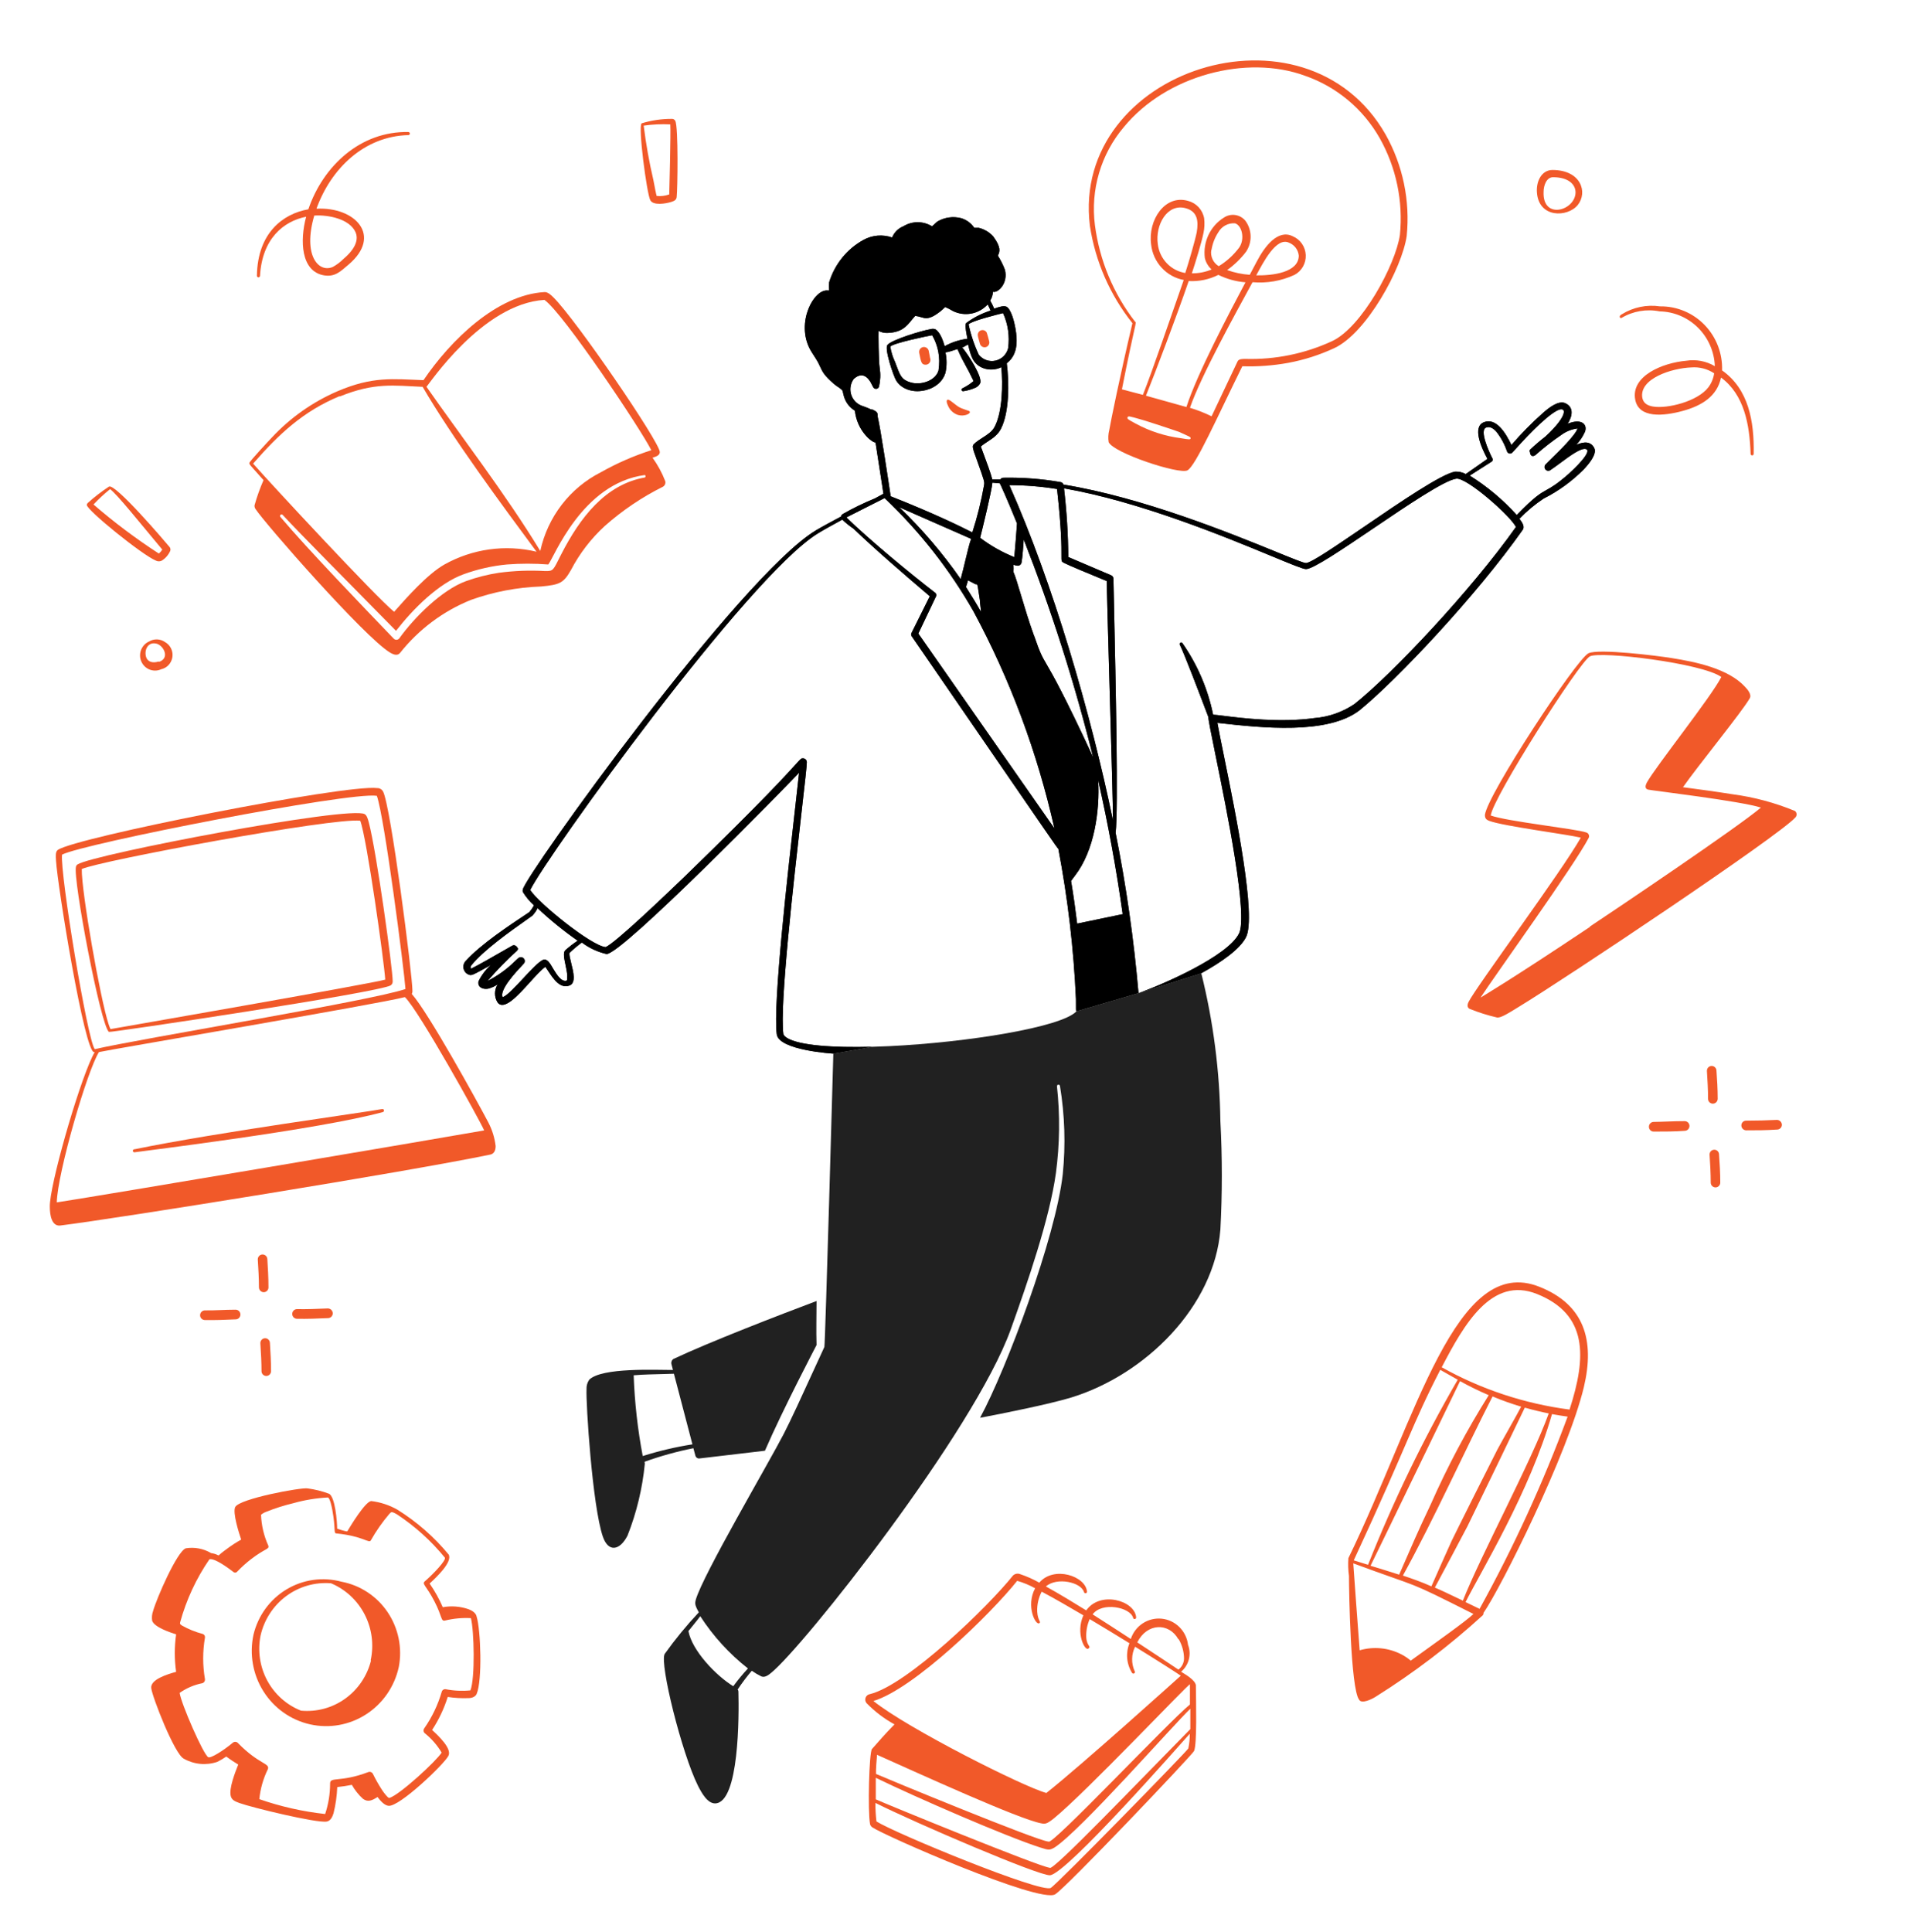 <svg width="243" height="246" viewBox="0 0 243 246" fill="none" xmlns="http://www.w3.org/2000/svg">
<path d="M82.1 186.132C84.125 185.406 86.2 184.83 88.308 184.41L88.564 185.357C88.592 185.469 88.659 185.566 88.753 185.632C88.847 185.697 88.961 185.727 89.074 185.714L97.421 184.73C99.717 179.429 103.933 171.397 103.994 171.274C103.933 169.269 103.994 167.584 103.994 165.665C99.219 167.461 90.386 170.868 85.769 173.045C85.665 173.113 85.584 173.213 85.538 173.33C85.493 173.446 85.484 173.575 85.514 173.697C85.514 173.697 85.599 174.004 85.708 174.447C83.448 174.447 76.681 174.115 75.053 175.677C74.8 176.034 74.675 176.468 74.701 176.907C74.603 178.605 75.442 191.79 76.778 195.665C77.471 197.694 78.929 197.473 79.925 195.529C81.078 192.603 81.818 189.526 82.124 186.391C82.124 186.231 82.088 186.243 82.1 186.132ZM80.703 175.124C82.185 175.001 82.647 175.025 85.83 174.927C86.401 177.116 87.579 181.618 88.187 183.918C86.043 184.254 83.927 184.752 81.857 185.407C81.212 182.014 80.826 178.576 80.703 175.124Z" fill="#212121"/>
<path fill-rule="evenodd" clip-rule="evenodd" d="M193.515 66.06C193.843 66.49 194.232 67.044 193.928 67.474C188.084 75.777 177.903 86.576 173.188 90.414C169.134 93.622 160.514 92.659 155.297 92.077L155.048 92.049C155.225 93.032 155.52 94.486 155.873 96.221C157.407 103.778 160.027 116.68 158.693 119.331C157.928 120.856 155.571 122.517 152.995 123.931L145 126.453C148.014 125.407 156.361 121.766 157.794 118.876C158.968 116.535 156.243 103.184 154.769 95.963C154.229 93.317 153.857 91.494 153.906 91.336C153.831 91.138 153.725 90.86 153.596 90.522C152.738 88.265 150.874 83.362 150.261 82.099C150.238 82.055 150.233 82.004 150.245 81.956C150.258 81.908 150.288 81.867 150.33 81.841C150.371 81.814 150.421 81.805 150.469 81.814C150.517 81.823 150.56 81.85 150.589 81.89C152.501 84.622 153.833 87.725 154.502 91.004C154.752 91.014 155.218 91.072 155.85 91.151C158.259 91.45 163.069 92.048 167.429 91.434C169.241 91.288 170.985 90.674 172.496 89.651C177.186 85.949 187.307 75.248 193.066 67.105C192.41 65.728 186.772 60.746 185.46 60.955C183.917 61.187 179.287 64.319 174.943 67.257C170.972 69.944 167.24 72.468 166.324 72.468C165.941 72.464 164.346 71.804 161.942 70.81C156.022 68.361 145.198 63.882 135.511 62.185C135.851 65.088 136.033 68.007 136.058 70.93L141.513 73.255C141.596 73.29 141.667 73.347 141.719 73.422C141.77 73.496 141.8 73.583 141.805 73.673C141.826 74.715 141.854 75.995 141.885 77.439C142.089 86.782 142.442 102.991 142.084 106.059C143.431 112.797 144.405 119.605 145 126.453L137.103 128.765C137.103 128.765 137.176 128.556 137.103 128.679C137.083 128.712 137.069 128.748 137.058 128.746C137.03 128.743 137.03 128.479 137.03 127.215C136.742 120.781 135.99 114.376 134.782 108.052C134.78 108.052 134.777 108.052 134.775 108.052C134.664 108.053 134.551 107.795 116.096 80.992C116.06 80.93 116.042 80.86 116.042 80.789C116.042 80.718 116.06 80.648 116.096 80.586L118.416 75.924C115.439 73.39 111.515 70.02 108.696 67.314C108.191 66.974 107.716 66.591 107.275 66.17C105.999 66.859 104.832 67.511 104.152 67.929C95.283 73.378 69.646 108.999 67.532 113.329C68.626 115.038 75.344 120.463 77.13 120.598C78.315 120.138 84.901 113.823 86.83 111.973C87.018 111.793 87.161 111.656 87.251 111.57C97.132 101.991 100.26 98.527 101.391 97.274C102.033 96.564 102.033 96.564 102.257 96.564C102.322 96.562 102.386 96.573 102.446 96.597C102.507 96.621 102.562 96.657 102.608 96.703C102.655 96.749 102.692 96.804 102.717 96.865C102.742 96.925 102.755 96.99 102.755 97.056C102.772 97.369 102.492 99.831 102.095 103.321C101.076 112.28 99.285 128.02 99.766 131.631C99.802 131.852 99.997 132.012 100.264 132.184C101.847 133.126 106.076 133.427 111.137 133.292L106.133 134.165C106.133 134.165 99.207 133.759 98.928 131.705C98.423 127.934 100.325 111.191 101.311 102.515C101.511 100.748 101.674 99.316 101.771 98.396C100.179 100.106 79.257 121.483 77.252 121.483C76.114 121.222 75.042 120.723 74.105 120.02C73.548 120.424 73.02 120.868 72.526 121.348C72.486 121.618 72.609 122.103 72.747 122.651C73.032 123.778 73.384 125.17 72.526 125.493C71.336 125.931 70.504 124.677 69.869 123.72C69.72 123.495 69.581 123.286 69.452 123.119C68.913 123.506 68.22 124.272 67.486 125.083C65.934 126.797 64.202 128.71 63.377 127.658C63.157 127.315 63.041 126.916 63.041 126.508C63.041 126.1 63.157 125.7 63.377 125.358C63.002 125.602 62.592 125.785 62.162 125.899C61.396 126.022 60.789 125.629 60.947 124.952C61.33 124.166 61.863 123.464 62.514 122.886L62.447 122.923C60.144 124.202 60.081 124.237 59.719 124.116C59.546 124.054 59.392 123.947 59.271 123.807C59.151 123.666 59.069 123.496 59.033 123.313C58.998 123.131 59.01 122.942 59.069 122.766C59.127 122.589 59.23 122.431 59.367 122.308C61.283 120.212 64.818 117.868 67.246 116.259L67.398 116.158C67.632 115.89 67.836 115.597 68.006 115.284C67.456 114.784 66.977 114.209 66.584 113.575C66.553 113.474 66.553 113.367 66.584 113.267C66.864 111.52 94.262 73.329 103.909 67.536C104.602 67.117 105.817 66.466 107.105 65.777C107.133 65.652 107.207 65.542 107.311 65.469C108.639 64.71 110.015 64.041 111.43 63.464L112.511 62.874C112.469 62.598 112.415 62.242 112.352 61.828C112.125 60.344 111.788 58.133 111.503 56.343C111.4 56.337 111.301 56.307 111.211 56.257C110.88 56.058 110.581 55.809 110.324 55.519C109.514 54.629 109.008 53.499 108.878 52.296C108.524 52.082 108.214 51.799 107.968 51.464C107.722 51.128 107.544 50.746 107.445 50.34C107.335 49.927 107.335 49.81 107.285 49.725C107.251 49.668 107.194 49.624 107.068 49.516C106.931 49.399 106.837 49.339 106.733 49.273C106.598 49.187 106.445 49.09 106.157 48.84C104.959 47.805 104.731 47.309 104.451 46.697C104.324 46.421 104.187 46.122 103.946 45.74C103.837 45.561 103.727 45.392 103.62 45.227C103.462 44.984 103.31 44.752 103.18 44.51C101.321 41.103 103.642 36.724 105.464 36.995H105.598C105.578 36.647 105.578 36.297 105.598 35.949C106.303 33.64 107.873 31.702 109.972 30.549C110.525 30.245 111.135 30.06 111.762 30.007C112.39 29.954 113.022 30.034 113.617 30.242C113.749 29.919 113.943 29.626 114.19 29.38C114.436 29.135 114.729 28.943 115.051 28.815C115.6 28.477 116.23 28.299 116.873 28.299C117.516 28.299 118.146 28.477 118.696 28.815C118.824 28.724 118.938 28.613 119.053 28.501C119.157 28.401 119.261 28.3 119.376 28.212C120.293 27.671 121.384 27.516 122.414 27.782C123.095 27.985 123.687 28.419 124.09 29.012H124.649C125.353 29.18 125.992 29.557 126.484 30.094C127.541 31.518 127.307 32.056 127.132 32.459C127.118 32.492 127.104 32.523 127.091 32.554C127.439 33.116 127.736 33.709 127.978 34.326C128.44 36.048 127.103 37.351 126.459 37.155C126.444 37.439 126.378 37.718 126.265 37.979C126.173 38.193 126.116 38.234 126.113 38.279C126.108 38.353 126.248 38.437 126.617 39.307C127.213 39.086 127.905 38.864 128.233 39.086C128.817 39.479 129.193 41.066 129.315 41.767C129.631 43.501 129.594 45.199 128.221 46.257C128.525 48.667 128.574 52.431 127.48 54.596C127.08 55.382 126.432 55.806 125.799 56.221C125.491 56.422 125.187 56.622 124.916 56.859C124.995 57.079 125.109 57.386 125.241 57.739C125.638 58.807 126.192 60.292 126.374 61.041H127.395C127.439 60.981 127.495 60.931 127.561 60.895C127.626 60.858 127.698 60.837 127.772 60.832C130.213 60.784 132.654 60.97 135.062 61.386C135.148 61.398 135.229 61.434 135.296 61.491C135.362 61.547 135.412 61.622 135.438 61.705C145.537 63.343 156.793 67.931 162.545 70.275C164.655 71.135 166.024 71.693 166.324 71.693C166.967 71.693 170.126 69.535 173.727 67.076C178.29 63.96 183.562 60.36 185.314 60.057C185.787 60.031 186.258 60.137 186.675 60.365L189.433 58.434C188.655 56.995 187.477 54.35 188.996 53.76C190.514 53.169 191.729 55.039 192.495 56.662C193.741 55.209 195.085 53.845 196.516 52.579C197.245 51.927 198.509 50.931 199.372 51.349C200.441 51.865 200.295 52.935 199.663 53.956C201.401 53.243 202.203 54.018 201.862 54.977C201.588 55.59 201.215 56.151 200.757 56.638C201.814 56.183 202.591 56.232 203.029 57.019C203.466 57.806 202.3 59.147 201.68 59.799C200.188 61.295 198.469 62.541 196.589 63.489C195.475 64.23 194.444 65.092 193.515 66.06ZM190.106 58.601C190.088 58.674 190.042 58.737 189.98 58.778L187.185 60.562C189.403 61.944 191.419 63.633 193.175 65.58C195.459 63.226 196.161 62.836 196.974 62.384C197.597 62.038 198.284 61.657 199.797 60.328C200.404 59.787 202.822 57.499 202.008 57.191C201.406 56.964 199.961 58.034 198.703 58.966C198.26 59.294 197.84 59.605 197.488 59.836C197.393 59.916 197.27 59.956 197.146 59.945C197.023 59.935 196.908 59.876 196.827 59.781C196.745 59.686 196.704 59.562 196.712 59.437C196.72 59.311 196.776 59.194 196.869 59.11C196.933 59.035 197.145 58.828 197.442 58.54C198.5 57.512 200.63 55.443 200.915 54.559C200.188 54.647 199.494 54.917 198.898 55.346C197.729 56.136 196.613 57.003 195.557 57.942C195.119 58.274 194.864 57.917 194.864 57.597C194.829 57.549 194.811 57.491 194.811 57.431C194.811 57.371 194.829 57.313 194.864 57.265C195.492 56.67 196.149 56.108 196.832 55.58C199.809 52.825 199.517 51.644 198.302 52.284C196.699 53.12 193.856 56.232 192.641 57.597C192.594 57.657 192.532 57.702 192.462 57.728C192.392 57.755 192.316 57.761 192.242 57.747C192.168 57.733 192.1 57.7 192.044 57.649C191.988 57.599 191.946 57.534 191.924 57.462C191.622 56.572 191.174 55.741 190.599 55.002C190.223 54.571 189.773 54.252 189.263 54.448C188.376 54.768 189.652 57.585 190.077 58.384C190.113 58.45 190.124 58.528 190.106 58.601ZM136.41 112.172C136.726 114.079 136.981 115.912 137.188 117.609L142.983 116.404C142.194 110.77 141.161 105.1 139.861 99.331C140.092 103.279 139.363 108.31 136.933 111.471L136.41 112.172ZM107.797 65.887C110.786 68.79 115.925 73.034 119.121 75.494C119.179 75.546 119.22 75.616 119.237 75.693C119.255 75.77 119.248 75.851 119.218 75.924L116.958 80.672L134.284 105.481C132.124 95.841 128.661 86.549 123.993 77.868C120.94 72.514 117.12 67.647 112.657 63.427L107.797 65.887ZM129.521 66.65C128.246 63.489 127.407 61.681 127.334 61.545L126.387 61.459C126.302 62.554 125.099 67.413 124.831 68.483C126.168 69.493 127.63 70.32 129.181 70.943C129.29 69.86 129.521 66.785 129.521 66.65ZM123.288 73.895C123.191 74.239 123.106 74.534 123.021 74.756H123.033C123.072 74.818 123.112 74.881 123.151 74.944C123.772 75.932 124.415 76.957 124.941 77.917C124.929 77.654 124.896 77.403 124.864 77.162C124.828 76.896 124.795 76.643 124.795 76.404C124.534 74.693 124.511 74.438 124.412 74.403C124.355 74.383 124.272 74.438 124.102 74.325L123.288 73.895ZM114.54 64.596C117.432 67.369 120.045 70.427 122.341 73.722H122.353C122.551 73.027 122.756 72.167 122.953 71.34C123.227 70.194 123.485 69.111 123.689 68.618L114.54 64.596ZM130.021 75.744C130.478 77.272 131.042 79.156 131.684 80.93H131.696C132.471 83.184 132.679 83.542 133.311 84.628C134.075 85.942 135.459 88.322 139.217 96.416C136.869 86.995 133.918 77.738 130.384 68.704C130.36 69.159 130.202 71.213 130.104 71.619C130.087 71.737 130.028 71.844 129.939 71.92C129.849 71.997 129.736 72.039 129.618 72.037C129.431 72.022 129.248 71.981 129.072 71.914C129.099 72.221 129.099 72.53 129.072 72.837C129.289 73.301 129.613 74.38 130.021 75.744ZM128.549 61.779C134.09 74.202 138.962 90.967 141.732 104.411H141.744C141.763 103.165 141.534 95.185 141.319 87.709C141.122 80.867 140.938 74.446 140.967 73.993C140.863 73.95 140.66 73.866 140.39 73.755C139.049 73.204 136.064 71.976 135.487 71.668C135.178 71.504 135.179 71.476 135.182 70.67C135.187 69.666 135.197 67.455 134.624 62.271C132.615 61.945 130.584 61.78 128.549 61.779ZM128.391 44.35C128.604 42.826 128.381 41.272 127.747 39.873C127.188 40.008 123.689 40.869 123.361 41.3C123.645 42.638 124.082 43.938 124.661 45.174C124.911 45.485 125.241 45.72 125.614 45.852C125.988 45.985 126.39 46.009 126.777 45.924C127.163 45.839 127.519 45.646 127.804 45.368C128.089 45.09 128.292 44.738 128.391 44.35ZM109.668 51.632C110.131 51.788 110.585 51.968 111.029 52.173V52.111C111.734 52.431 111.794 52.542 111.77 53.022C112.122 54.387 113.228 61.804 113.435 63.194C119.219 65.472 122.555 67.152 123.544 67.65C123.697 67.727 123.794 67.776 123.835 67.794C124.473 65.823 124.972 63.809 125.33 61.767C125.395 61.326 125.382 61.29 124.408 58.55C124.295 58.234 124.169 57.88 124.029 57.486C124.015 57.424 123.997 57.362 123.98 57.301C123.901 57.016 123.829 56.757 124.029 56.564C124.36 56.234 124.765 55.975 125.166 55.719C125.765 55.336 126.353 54.96 126.666 54.362C127.687 52.444 127.723 48.926 127.529 46.761C127.163 46.937 126.765 47.036 126.36 47.053C125.955 47.07 125.551 47.004 125.172 46.859C123.898 46.334 123.643 45.299 123.318 43.978C123.308 43.939 123.298 43.898 123.288 43.858C123.208 43.901 123.119 43.955 123.03 44.008C122.838 44.124 122.647 44.239 122.547 44.239C123.288 45.113 125.172 48.028 124.831 48.803C124.693 49.075 124.459 49.286 124.175 49.393C123.701 49.597 123.203 49.738 122.693 49.811C122.643 49.819 122.593 49.809 122.55 49.782C122.508 49.755 122.476 49.713 122.462 49.664C122.434 49.52 122.484 49.494 122.704 49.381C122.86 49.301 123.101 49.178 123.458 48.938C123.624 48.826 123.819 48.664 123.954 48.552C123.968 48.541 123.981 48.53 123.993 48.52C123.542 47.566 123.248 47.032 122.978 46.542C122.667 45.976 122.389 45.47 121.94 44.449C121.92 44.454 121.877 44.469 121.817 44.49C121.499 44.597 120.705 44.867 120.409 44.867C120.598 45.725 120.598 46.616 120.409 47.474C119.643 50.033 115.549 50.672 114.152 48.483C113.787 47.905 112.608 44.387 113.022 43.932C113.495 43.28 117.42 42.087 118.513 41.915C118.703 41.856 118.907 41.856 119.097 41.915C119.728 42.247 120.129 43.44 120.312 44.08C121.213 43.583 122.198 43.262 123.215 43.132C123.143 42.8 122.839 41.398 123.045 41.14C123.988 40.44 125.039 39.904 126.156 39.553C126.046 39.282 125.925 39.024 125.791 38.766C125.242 39.366 124.518 39.773 123.724 39.925C122.93 40.078 122.109 39.969 121.381 39.615C121.059 39.416 120.722 39.243 120.372 39.098C119.94 39.541 119.449 39.922 118.914 40.23C118.134 40.633 117.791 40.531 117.33 40.395C117.116 40.332 116.877 40.261 116.557 40.23C116.393 40.406 116.244 40.589 116.095 40.771C115.456 41.557 114.831 42.325 113.046 42.394C112.645 42.415 112.247 42.325 111.892 42.136C111.867 42.259 111.892 46.023 112.037 46.872C112.161 47.653 112.132 48.451 111.952 49.221C111.936 49.276 111.909 49.328 111.872 49.372C111.835 49.416 111.789 49.451 111.737 49.476C111.685 49.5 111.629 49.513 111.572 49.514C111.514 49.514 111.458 49.503 111.406 49.479C111.266 49.423 111.24 49.373 111.056 49.016C110.999 48.907 110.928 48.769 110.835 48.594C110.203 47.622 109.51 47.585 108.745 48.237C108.543 48.509 108.406 48.824 108.344 49.158C108.281 49.492 108.295 49.836 108.384 50.164C108.473 50.491 108.635 50.794 108.858 51.048C109.08 51.303 109.358 51.502 109.668 51.632ZM115.998 48.704C117.311 49.073 119.145 48.495 119.534 47.154V47.093C119.775 45.574 119.487 44.018 118.72 42.69C118.173 42.776 113.787 43.686 113.386 44.129C113.49 44.798 113.691 45.449 113.981 46.06C114.059 46.259 114.127 46.444 114.191 46.615C114.641 47.822 114.849 48.381 115.998 48.704ZM72.015 122.835C71.844 122.015 71.694 121.296 71.991 121.004C72.489 120.561 73.016 120.154 73.57 119.786C71.772 118.532 70.066 117.147 68.468 115.641C68.296 115.994 68.07 116.318 67.799 116.6C67.623 116.725 67.439 116.855 67.247 116.991C64.928 118.628 61.593 120.982 60.011 122.947C60.005 122.962 59.998 122.978 59.992 122.993C59.935 123.125 59.88 123.253 60.011 123.341C60.823 122.953 62.957 121.726 64.268 120.972C64.703 120.722 65.048 120.524 65.224 120.426C65.722 120.167 65.977 120.819 65.977 120.819C65.955 120.912 65.909 120.997 65.843 121.065C64.514 122.269 63.26 123.554 62.089 124.915C63.381 124.258 64.565 123.404 65.6 122.381C65.674 122.314 65.739 122.252 65.798 122.197C66.007 121.997 66.134 121.877 66.305 121.877C66.396 121.871 66.487 121.89 66.567 121.932C66.648 121.974 66.716 122.038 66.764 122.117C66.812 122.195 66.837 122.286 66.838 122.378C66.838 122.47 66.813 122.561 66.766 122.64C66.75 122.666 66.659 122.763 66.52 122.91C65.759 123.719 63.548 126.066 64.021 126.982C64.586 126.78 65.598 125.693 66.615 124.6C67.588 123.554 68.566 122.504 69.16 122.221C69.676 122.03 70.027 122.631 70.357 123.196C70.408 123.283 70.458 123.369 70.509 123.451L70.516 123.464C70.894 124.08 71.51 125.086 72.173 124.866C72.246 124.829 72.246 124.349 72.246 124.239C72.211 123.777 72.11 123.291 72.015 122.835Z" fill="#212121"/>
<path fill-rule="evenodd" clip-rule="evenodd" d="M106.133 134.165C106.133 134.165 105.1 171.286 104.99 171.52L104.585 172.403C101.695 178.71 100.849 180.554 99.814 182.59C97.846 186.403 89.56 200.474 88.624 203.672C88.491 204.176 88.479 204.373 89.001 205.308C87.435 206.974 85.982 208.745 84.651 210.609C83.983 211.839 86.85 223.303 88.879 227.362C89.341 228.272 90.094 229.674 91.103 229.637C94.141 229.527 94.128 218.481 94.043 215.394C94.043 215.299 94.008 215.207 93.946 215.136C94.497 214.304 95.097 213.507 95.744 212.749C96.13 213.019 96.537 213.257 96.959 213.463C97.372 213.647 97.834 213.328 98.174 213.045C102.22 209.822 124.042 182.295 128.719 169.306C130.846 163.377 133.677 155.185 134.478 149.38C134.969 145.709 135.014 141.992 134.612 138.31C134.612 138.258 134.633 138.208 134.669 138.171C134.706 138.134 134.755 138.113 134.807 138.113C134.858 138.113 134.908 138.134 134.944 138.171C134.98 138.208 135.001 138.258 135.001 138.31C135.609 142.013 135.728 145.781 135.353 149.515C134.454 157.572 128.173 174.361 124.819 180.536C127.711 179.995 133.592 178.814 136.435 177.953C145.912 175.038 154.66 166.342 155.425 156.575C155.673 151.974 155.673 147.363 155.425 142.762C155.343 136.411 154.528 130.091 152.995 123.931L145 126.453L137.103 128.765C135.265 130.795 123.209 132.738 113.254 133.213C112.536 133.247 111.829 133.274 111.137 133.292L106.133 134.165ZM87.677 207.694C88.138 210.191 91.2 213.377 93.387 214.717C93.966 213.926 94.591 213.171 95.258 212.454C92.883 210.592 90.83 208.344 89.183 205.8C88.697 206.464 88.175 207.055 87.677 207.694Z" fill="#212121"/>
<path fill-rule="evenodd" clip-rule="evenodd" d="M193.515 66.06C193.843 66.49 194.232 67.044 193.928 67.474C188.084 75.777 177.903 86.576 173.188 90.414C169.134 93.622 160.514 92.659 155.297 92.077L155.048 92.049C155.225 93.032 155.52 94.486 155.873 96.221C157.407 103.778 160.027 116.68 158.693 119.331C157.928 120.856 155.571 122.517 152.995 123.931L145 126.453C148.014 125.407 156.361 121.766 157.794 118.876C158.968 116.535 156.243 103.184 154.769 95.963C154.229 93.317 153.857 91.494 153.906 91.336C153.831 91.138 153.725 90.86 153.596 90.522C152.738 88.265 150.874 83.362 150.261 82.099C150.238 82.055 150.233 82.004 150.245 81.956C150.258 81.908 150.288 81.867 150.33 81.841C150.371 81.814 150.421 81.805 150.469 81.814C150.517 81.823 150.56 81.85 150.589 81.89C152.501 84.622 153.833 87.725 154.502 91.004C154.752 91.014 155.218 91.072 155.85 91.151C158.259 91.45 163.069 92.048 167.429 91.434C169.241 91.288 170.985 90.674 172.496 89.651C177.186 85.949 187.307 75.248 193.066 67.105C192.41 65.728 186.772 60.746 185.46 60.955C183.917 61.187 179.287 64.319 174.943 67.257C170.972 69.944 167.24 72.468 166.324 72.468C165.941 72.464 164.346 71.804 161.942 70.81C156.022 68.361 145.198 63.882 135.511 62.185C135.851 65.088 136.033 68.007 136.058 70.93L141.513 73.255C141.596 73.29 141.667 73.347 141.719 73.422C141.77 73.496 141.8 73.583 141.805 73.673C141.826 74.715 141.854 75.995 141.885 77.439C142.089 86.782 142.442 102.991 142.084 106.059C143.431 112.797 144.405 119.605 145 126.453L137.103 128.765C137.103 128.765 137.176 128.556 137.103 128.679C137.083 128.712 137.069 128.748 137.058 128.746C137.03 128.743 137.03 128.479 137.03 127.215C136.742 120.781 135.99 114.376 134.782 108.052C134.78 108.052 134.777 108.052 134.775 108.052C134.664 108.053 134.551 107.795 116.096 80.992C116.06 80.93 116.042 80.86 116.042 80.789C116.042 80.718 116.06 80.648 116.096 80.586L118.416 75.924C115.439 73.39 111.515 70.02 108.696 67.314C108.191 66.974 107.716 66.591 107.275 66.17C105.999 66.859 104.832 67.511 104.152 67.929C95.283 73.378 69.646 108.999 67.532 113.329C68.626 115.038 75.344 120.463 77.13 120.598C78.315 120.138 84.901 113.823 86.83 111.973C87.018 111.793 87.161 111.656 87.251 111.57C97.132 101.991 100.26 98.527 101.391 97.274C102.033 96.564 102.033 96.564 102.257 96.564C102.322 96.562 102.386 96.573 102.446 96.597C102.507 96.621 102.562 96.657 102.608 96.703C102.655 96.749 102.692 96.804 102.717 96.865C102.742 96.925 102.755 96.99 102.755 97.056C102.772 97.369 102.492 99.831 102.095 103.321C101.076 112.28 99.285 128.02 99.766 131.631C99.802 131.852 99.997 132.012 100.264 132.184C101.847 133.126 106.076 133.427 111.137 133.292L106.133 134.165C106.133 134.165 99.207 133.759 98.928 131.705C98.423 127.934 100.325 111.191 101.311 102.515C101.511 100.748 101.674 99.316 101.771 98.396C100.179 100.106 79.257 121.483 77.252 121.483C76.114 121.222 75.042 120.723 74.105 120.02C73.548 120.424 73.02 120.868 72.526 121.348C72.486 121.618 72.609 122.103 72.747 122.651C73.032 123.778 73.384 125.17 72.526 125.493C71.336 125.931 70.504 124.677 69.869 123.72C69.72 123.495 69.581 123.286 69.452 123.119C68.913 123.506 68.22 124.272 67.486 125.083C65.934 126.797 64.202 128.71 63.377 127.658C63.157 127.315 63.041 126.916 63.041 126.508C63.041 126.1 63.157 125.7 63.377 125.358C63.002 125.602 62.592 125.785 62.162 125.899C61.396 126.022 60.789 125.629 60.947 124.952C61.33 124.166 61.863 123.464 62.514 122.886L62.447 122.923C60.144 124.202 60.081 124.237 59.719 124.116C59.546 124.054 59.392 123.947 59.271 123.807C59.151 123.666 59.069 123.496 59.033 123.313C58.998 123.131 59.01 122.942 59.069 122.766C59.127 122.589 59.23 122.431 59.367 122.308C61.283 120.212 64.818 117.868 67.246 116.259L67.398 116.158C67.632 115.89 67.836 115.597 68.006 115.284C67.456 114.784 66.977 114.209 66.584 113.575C66.553 113.474 66.553 113.367 66.584 113.267C66.864 111.52 94.262 73.329 103.909 67.536C104.602 67.117 105.817 66.466 107.105 65.777C107.133 65.652 107.207 65.542 107.311 65.469C108.639 64.71 110.015 64.041 111.43 63.464L112.511 62.874C112.469 62.598 112.415 62.242 112.352 61.828C112.125 60.344 111.788 58.133 111.503 56.343C111.4 56.337 111.301 56.307 111.211 56.257C110.88 56.058 110.581 55.809 110.324 55.519C109.514 54.629 109.008 53.499 108.878 52.296C108.524 52.082 108.214 51.799 107.968 51.464C107.722 51.128 107.544 50.746 107.445 50.34C107.335 49.927 107.335 49.81 107.285 49.725C107.251 49.668 107.194 49.624 107.068 49.516C106.931 49.399 106.837 49.339 106.733 49.273C106.598 49.187 106.445 49.09 106.157 48.84C104.959 47.805 104.731 47.309 104.451 46.697C104.324 46.421 104.187 46.122 103.946 45.74C103.837 45.561 103.727 45.392 103.62 45.227C103.462 44.984 103.31 44.752 103.18 44.51C101.321 41.103 103.642 36.724 105.464 36.995H105.598C105.578 36.647 105.578 36.297 105.598 35.949C106.303 33.64 107.873 31.702 109.972 30.549C110.525 30.245 111.135 30.06 111.762 30.007C112.39 29.954 113.022 30.034 113.617 30.242C113.749 29.919 113.943 29.626 114.19 29.38C114.436 29.135 114.729 28.943 115.051 28.815C115.6 28.477 116.23 28.299 116.873 28.299C117.516 28.299 118.146 28.477 118.696 28.815C118.824 28.724 118.938 28.613 119.053 28.501C119.157 28.401 119.261 28.3 119.376 28.212C120.293 27.671 121.384 27.516 122.414 27.782C123.095 27.985 123.687 28.419 124.09 29.012H124.649C125.353 29.18 125.992 29.557 126.484 30.094C127.541 31.518 127.307 32.056 127.132 32.459C127.118 32.492 127.104 32.523 127.091 32.554C127.439 33.116 127.736 33.709 127.978 34.326C128.44 36.048 127.103 37.351 126.459 37.155C126.444 37.439 126.378 37.718 126.265 37.979C126.173 38.193 126.116 38.234 126.113 38.279C126.108 38.353 126.248 38.437 126.617 39.307C127.213 39.086 127.905 38.864 128.233 39.086C128.817 39.479 129.193 41.066 129.315 41.767C129.631 43.501 129.594 45.199 128.221 46.257C128.525 48.667 128.574 52.431 127.48 54.596C127.08 55.382 126.432 55.806 125.799 56.221C125.491 56.422 125.187 56.622 124.916 56.859C124.995 57.079 125.109 57.386 125.241 57.739C125.638 58.807 126.192 60.292 126.374 61.041H127.395C127.439 60.981 127.495 60.931 127.561 60.895C127.626 60.858 127.698 60.837 127.772 60.832C130.213 60.784 132.654 60.97 135.062 61.386C135.148 61.398 135.229 61.434 135.296 61.491C135.362 61.547 135.412 61.622 135.438 61.705C145.537 63.343 156.793 67.931 162.545 70.275C164.655 71.135 166.024 71.693 166.324 71.693C166.967 71.693 170.126 69.535 173.727 67.076C178.29 63.96 183.562 60.36 185.314 60.057C185.787 60.031 186.258 60.137 186.675 60.365L189.433 58.434C188.655 56.995 187.477 54.35 188.996 53.76C190.514 53.169 191.729 55.039 192.495 56.662C193.741 55.209 195.085 53.845 196.516 52.579C197.245 51.927 198.509 50.931 199.372 51.349C200.441 51.865 200.295 52.935 199.663 53.956C201.401 53.243 202.203 54.018 201.862 54.977C201.588 55.59 201.215 56.151 200.757 56.638C201.814 56.183 202.591 56.232 203.029 57.019C203.466 57.806 202.3 59.147 201.68 59.799C200.188 61.295 198.469 62.541 196.589 63.489C195.475 64.23 194.444 65.092 193.515 66.06ZM190.106 58.601C190.088 58.674 190.042 58.737 189.98 58.778L187.185 60.562C189.403 61.944 191.419 63.633 193.175 65.58C195.459 63.226 196.161 62.836 196.974 62.384C197.597 62.038 198.284 61.657 199.797 60.328C200.404 59.787 202.822 57.499 202.008 57.191C201.406 56.964 199.961 58.034 198.703 58.966C198.26 59.294 197.84 59.605 197.488 59.836C197.393 59.916 197.27 59.956 197.146 59.945C197.023 59.935 196.908 59.876 196.827 59.781C196.745 59.686 196.704 59.562 196.712 59.437C196.72 59.311 196.776 59.194 196.869 59.11C196.933 59.035 197.145 58.828 197.442 58.54C198.5 57.512 200.63 55.443 200.915 54.559C200.188 54.647 199.494 54.917 198.898 55.346C197.729 56.136 196.613 57.003 195.557 57.942C195.119 58.274 194.864 57.917 194.864 57.597C194.829 57.549 194.811 57.491 194.811 57.431C194.811 57.371 194.829 57.313 194.864 57.265C195.492 56.67 196.149 56.108 196.832 55.58C199.809 52.825 199.517 51.644 198.302 52.284C196.699 53.12 193.856 56.232 192.641 57.597C192.594 57.657 192.532 57.702 192.462 57.728C192.392 57.755 192.316 57.761 192.242 57.747C192.168 57.733 192.1 57.7 192.044 57.649C191.988 57.599 191.946 57.534 191.924 57.462C191.622 56.572 191.174 55.741 190.599 55.002C190.223 54.571 189.773 54.252 189.263 54.448C188.376 54.768 189.652 57.585 190.077 58.384C190.113 58.45 190.124 58.528 190.106 58.601ZM136.41 112.172C136.726 114.079 136.981 115.912 137.188 117.609L142.983 116.404C142.194 110.77 141.161 105.1 139.861 99.331C140.092 103.279 139.363 108.31 136.933 111.471L136.41 112.172ZM107.797 65.887C110.786 68.79 115.925 73.034 119.121 75.494C119.179 75.546 119.22 75.616 119.237 75.693C119.255 75.77 119.248 75.851 119.218 75.924L116.958 80.672L134.284 105.481C132.124 95.841 128.661 86.549 123.993 77.868C120.94 72.514 117.12 67.647 112.657 63.427L107.797 65.887ZM129.521 66.65C128.246 63.489 127.407 61.681 127.334 61.545L126.387 61.459C126.302 62.554 125.099 67.413 124.831 68.483C126.168 69.493 127.63 70.32 129.181 70.943C129.29 69.86 129.521 66.785 129.521 66.65ZM123.288 73.895C123.191 74.239 123.106 74.534 123.021 74.756H123.033C123.072 74.818 123.112 74.881 123.151 74.944C123.772 75.932 124.415 76.957 124.941 77.917C124.929 77.654 124.896 77.403 124.864 77.162C124.828 76.896 124.795 76.643 124.795 76.404C124.534 74.693 124.511 74.438 124.412 74.403C124.355 74.383 124.272 74.438 124.102 74.325L123.288 73.895ZM114.54 64.596C117.432 67.369 120.045 70.427 122.341 73.722H122.353C122.551 73.027 122.756 72.167 122.953 71.34C123.227 70.194 123.485 69.111 123.689 68.618L114.54 64.596ZM130.021 75.744C130.478 77.272 131.042 79.156 131.684 80.93H131.696C132.471 83.184 132.679 83.542 133.311 84.628C134.075 85.942 135.459 88.322 139.217 96.416C136.869 86.995 133.918 77.738 130.384 68.704C130.36 69.159 130.202 71.213 130.104 71.619C130.087 71.737 130.028 71.844 129.939 71.92C129.849 71.997 129.736 72.039 129.618 72.037C129.431 72.022 129.248 71.981 129.072 71.914C129.099 72.221 129.099 72.53 129.072 72.837C129.289 73.301 129.613 74.38 130.021 75.744ZM128.549 61.779C134.09 74.202 138.962 90.967 141.732 104.411H141.744C141.763 103.165 141.534 95.185 141.319 87.709C141.122 80.867 140.938 74.446 140.967 73.993C140.863 73.95 140.66 73.866 140.39 73.755C139.049 73.204 136.064 71.976 135.487 71.668C135.178 71.504 135.179 71.476 135.182 70.67C135.187 69.666 135.197 67.455 134.624 62.271C132.615 61.945 130.584 61.78 128.549 61.779ZM128.391 44.35C128.604 42.826 128.381 41.272 127.747 39.873C127.188 40.008 123.689 40.869 123.361 41.3C123.645 42.638 124.082 43.938 124.661 45.174C124.911 45.485 125.241 45.72 125.614 45.852C125.988 45.985 126.39 46.009 126.777 45.924C127.163 45.839 127.519 45.646 127.804 45.368C128.089 45.09 128.292 44.738 128.391 44.35ZM109.668 51.632C110.131 51.788 110.585 51.968 111.029 52.173V52.111C111.734 52.431 111.794 52.542 111.77 53.022C112.122 54.387 113.228 61.804 113.435 63.194C119.219 65.472 122.555 67.152 123.544 67.65C123.697 67.727 123.794 67.776 123.835 67.794C124.473 65.823 124.972 63.809 125.33 61.767C125.395 61.326 125.382 61.29 124.408 58.55C124.295 58.234 124.169 57.88 124.029 57.486C124.015 57.424 123.997 57.362 123.98 57.301C123.901 57.016 123.829 56.757 124.029 56.564C124.36 56.234 124.765 55.975 125.166 55.719C125.765 55.336 126.353 54.96 126.666 54.362C127.687 52.444 127.723 48.926 127.529 46.761C127.163 46.937 126.765 47.036 126.36 47.053C125.955 47.07 125.551 47.004 125.172 46.859C123.898 46.334 123.643 45.299 123.318 43.978C123.308 43.939 123.298 43.898 123.288 43.858C123.208 43.901 123.119 43.955 123.03 44.008C122.838 44.124 122.647 44.239 122.547 44.239C123.288 45.113 125.172 48.028 124.831 48.803C124.693 49.075 124.459 49.286 124.175 49.393C123.701 49.597 123.203 49.738 122.693 49.811C122.643 49.819 122.593 49.809 122.55 49.782C122.508 49.755 122.476 49.713 122.462 49.664C122.434 49.52 122.484 49.494 122.704 49.381C122.86 49.301 123.101 49.178 123.458 48.938C123.624 48.826 123.819 48.664 123.954 48.552C123.968 48.541 123.981 48.53 123.993 48.52C123.542 47.566 123.248 47.032 122.978 46.542C122.667 45.976 122.389 45.47 121.94 44.449C121.92 44.454 121.877 44.469 121.817 44.49C121.499 44.597 120.705 44.867 120.409 44.867C120.598 45.725 120.598 46.616 120.409 47.474C119.643 50.033 115.549 50.672 114.152 48.483C113.787 47.905 112.608 44.387 113.022 43.932C113.495 43.28 117.42 42.087 118.513 41.915C118.703 41.856 118.907 41.856 119.097 41.915C119.728 42.247 120.129 43.44 120.312 44.08C121.213 43.583 122.198 43.262 123.215 43.132C123.143 42.8 122.839 41.398 123.045 41.14C123.988 40.44 125.039 39.904 126.156 39.553C126.046 39.282 125.925 39.024 125.791 38.766C125.242 39.366 124.518 39.773 123.724 39.925C122.93 40.078 122.109 39.969 121.381 39.615C121.059 39.416 120.722 39.243 120.372 39.098C119.94 39.541 119.449 39.922 118.914 40.23C118.134 40.633 117.791 40.531 117.33 40.395C117.116 40.332 116.877 40.261 116.557 40.23C116.393 40.406 116.244 40.589 116.095 40.771C115.456 41.557 114.831 42.325 113.046 42.394C112.645 42.415 112.247 42.325 111.892 42.136C111.867 42.259 111.892 46.023 112.037 46.872C112.161 47.653 112.132 48.451 111.952 49.221C111.936 49.276 111.909 49.328 111.872 49.372C111.835 49.416 111.789 49.451 111.737 49.476C111.685 49.5 111.629 49.513 111.572 49.514C111.514 49.514 111.458 49.503 111.406 49.479C111.266 49.423 111.24 49.373 111.056 49.016C110.999 48.907 110.928 48.769 110.835 48.594C110.203 47.622 109.51 47.585 108.745 48.237C108.543 48.509 108.406 48.824 108.344 49.158C108.281 49.492 108.295 49.836 108.384 50.164C108.473 50.491 108.635 50.794 108.858 51.048C109.08 51.303 109.358 51.502 109.668 51.632ZM115.998 48.704C117.311 49.073 119.145 48.495 119.534 47.154V47.093C119.775 45.574 119.487 44.018 118.72 42.69C118.173 42.776 113.787 43.686 113.386 44.129C113.49 44.798 113.691 45.449 113.981 46.06C114.059 46.259 114.127 46.444 114.191 46.615C114.641 47.822 114.849 48.381 115.998 48.704ZM72.015 122.835C71.844 122.015 71.694 121.296 71.991 121.004C72.489 120.561 73.016 120.154 73.57 119.786C71.772 118.532 70.066 117.147 68.468 115.641C68.296 115.994 68.07 116.318 67.799 116.6C67.623 116.725 67.439 116.855 67.247 116.991C64.928 118.628 61.593 120.982 60.011 122.947C60.005 122.962 59.998 122.978 59.992 122.993C59.935 123.125 59.88 123.253 60.011 123.341C60.823 122.953 62.957 121.726 64.268 120.972C64.703 120.722 65.048 120.524 65.224 120.426C65.722 120.167 65.977 120.819 65.977 120.819C65.955 120.912 65.909 120.997 65.843 121.065C64.514 122.269 63.26 123.554 62.089 124.915C63.381 124.258 64.565 123.404 65.6 122.381C65.674 122.314 65.739 122.252 65.798 122.197C66.007 121.997 66.134 121.877 66.305 121.877C66.396 121.871 66.487 121.89 66.567 121.932C66.648 121.974 66.716 122.038 66.764 122.117C66.812 122.195 66.837 122.286 66.838 122.378C66.838 122.47 66.813 122.561 66.766 122.64C66.75 122.666 66.659 122.763 66.52 122.91C65.759 123.719 63.548 126.066 64.021 126.982C64.586 126.78 65.598 125.693 66.615 124.6C67.588 123.554 68.566 122.504 69.16 122.221C69.676 122.03 70.027 122.631 70.357 123.196C70.408 123.283 70.458 123.369 70.509 123.451L70.516 123.464C70.894 124.08 71.51 125.086 72.173 124.866C72.246 124.829 72.246 124.349 72.246 124.239C72.211 123.777 72.11 123.291 72.015 122.835Z" fill="black"/>
<path d="M122 52.837C122.79 53.071 123.543 52.69 123.519 52.493C123.495 52.296 123.519 52.394 122.45 51.988C121.733 51.718 120.943 50.758 120.664 50.906C120.384 51.054 120.81 51.841 120.907 51.988C121.167 52.388 121.552 52.687 122 52.837ZM144.223 41.152C142.631 47.905 141.465 53.637 141.27 54.781C141.141 55.278 141.116 55.798 141.197 56.306C141.841 57.696 150.164 60.438 151.221 59.897C152.278 59.356 155.024 53.095 158.22 46.638C160.177 46.701 162.136 46.557 164.064 46.207C166.094 45.83 168.069 45.198 169.944 44.325C174.051 42.407 178.547 34.19 179.154 30.058C179.61 25.57 178.671 21.051 176.469 17.13C166.275 -0.766 136.374 8.865 138.804 28.741C139.498 33.29 141.367 37.571 144.223 41.152ZM151.634 55.801C151.634 55.998 151.416 55.974 150.419 55.801C148.381 55.542 146.408 54.904 144.599 53.919C143.749 53.452 143.518 53.354 143.603 53.145C143.688 52.935 143.87 53.009 145.183 53.378C145.304 53.378 149.071 54.608 150.152 54.99C151.549 55.629 151.634 55.629 151.634 55.801ZM151.416 35.789C152.713 35.857 154.006 35.586 155.17 35.002C156.252 35.533 157.422 35.854 158.621 35.949C156.579 39.799 152.436 47.647 151.1 51.828L145.948 50.389C147.163 47.364 149.848 40.279 151.391 35.789H151.416ZM150.99 34.768C150.083 34.63 149.246 34.194 148.608 33.527C147.969 32.861 147.564 32 147.455 31.078C147.114 28.618 148.67 25.863 151.015 26.515C152.485 26.921 152.667 28.102 152.412 29.59C152.193 30.672 151.403 33.391 150.966 34.719L150.99 34.768ZM154.295 31.816C154.425 31.012 154.723 30.244 155.17 29.566C155.383 29.196 155.693 28.893 156.067 28.693C156.441 28.493 156.862 28.404 157.284 28.434C158.183 28.704 158.572 30.427 157.831 31.509C157.118 32.466 156.232 33.276 155.219 33.895C154.87 33.688 154.592 33.378 154.423 33.006C154.253 32.635 154.2 32.219 154.271 31.816H154.295ZM143.129 16.183C148.572 9.553 158.815 6.921 166.214 9.652C170.234 11.049 173.615 13.877 175.728 17.61C177.823 21.341 178.719 25.64 178.291 29.91C177.732 33.735 173.431 41.681 169.653 43.44C166.198 45.035 162.428 45.809 158.633 45.703C158.22 45.703 157.782 45.703 157.624 45.998C156.907 47.474 155.595 50.328 154.307 53.009C153.418 52.575 152.496 52.213 151.549 51.927C152.959 47.843 157.406 39.824 159.52 35.937C161.351 36.096 163.193 35.774 164.866 35.002C165.318 34.761 165.692 34.395 165.946 33.946C166.199 33.497 166.321 32.984 166.297 32.468C166.273 31.951 166.104 31.452 165.809 31.03C165.515 30.607 165.107 30.279 164.635 30.082C162.752 29.147 161.063 31.386 160.079 33.268C159.811 33.76 159.507 34.338 159.167 34.99C158.185 34.924 157.216 34.722 156.288 34.387C157.212 33.73 158.031 32.933 158.718 32.026C159.102 31.437 159.297 30.743 159.276 30.038C159.254 29.333 159.016 28.652 158.596 28.09C158.266 27.701 157.808 27.449 157.307 27.378C156.806 27.308 156.296 27.425 155.875 27.708C155.024 28.238 154.342 29.004 153.911 29.916C153.48 30.828 153.318 31.847 153.445 32.85C153.577 33.416 153.878 33.927 154.307 34.313C153.51 34.648 152.655 34.815 151.792 34.805C152.278 33.354 153.068 30.734 153.275 29.664C153.404 29.054 153.433 28.426 153.36 27.807C153.266 27.275 153.022 26.782 152.658 26.387C152.293 25.992 151.824 25.712 151.306 25.58C148.354 24.732 146.179 28.04 146.604 31.128C146.724 32.234 147.193 33.272 147.942 34.087C148.69 34.902 149.678 35.452 150.759 35.654C149.204 40.082 146.774 47.228 145.559 50.279L142.886 49.578C144.599 40.869 144.806 41.078 144.563 40.968C141.802 37.404 140.036 33.157 139.448 28.668C139.161 26.442 139.341 24.18 139.976 22.029C140.61 19.878 141.684 17.886 143.129 16.183ZM159.993 35.064C160.844 33.502 162.545 30.082 164.197 30.919C164.528 31.053 164.816 31.277 165.03 31.565C165.244 31.854 165.376 32.196 165.412 32.554C165.388 34.719 162.059 35.1 159.945 35.064H159.993ZM206.504 40.488C207.968 39.616 209.697 39.319 211.364 39.651C213.194 39.685 214.943 40.426 216.251 41.722C217.559 43.019 218.327 44.774 218.399 46.626C217.298 45.979 216.011 45.736 214.754 45.937C211.704 46.207 207.719 47.88 208.253 50.857C208.691 53.317 211.898 52.985 214.328 52.321C216.758 51.656 218.69 50.451 219.188 48.077C222.141 50.254 222.833 54.067 222.955 57.794C222.955 57.846 222.975 57.896 223.012 57.933C223.048 57.97 223.098 57.991 223.149 57.991C223.201 57.991 223.25 57.97 223.287 57.933C223.323 57.896 223.344 57.846 223.344 57.794C223.429 53.624 222.688 49.541 219.322 47.167C219.357 46.099 219.177 45.035 218.793 44.039C218.41 43.044 217.831 42.138 217.092 41.375C216.352 40.613 215.468 40.01 214.491 39.604C213.515 39.198 212.468 38.996 211.412 39.012C209.726 38.763 208.006 39.12 206.552 40.02C206.103 40.242 206.309 40.574 206.504 40.488ZM217.584 49.307C216.212 51.127 212.324 52.075 210.525 51.767C209.857 51.656 209.31 51.373 209.165 50.672C208.727 48.212 212.919 46.872 215.422 46.785C216.441 46.706 217.458 46.97 218.313 47.536C218.222 48.179 217.971 48.788 217.584 49.307ZM200.939 26.109C202.239 24.486 201.364 21.657 197.731 21.644C196.322 21.644 195.642 23.096 195.739 24.486C195.957 27.794 199.639 27.696 200.939 26.109ZM196.589 24.424C196.589 23.612 196.966 22.555 197.804 22.567C199.76 22.567 200.66 23.489 200.66 24.51C200.611 26.835 196.431 28.04 196.589 24.424ZM196.091 163.869C185.411 159.552 180.454 180.45 171.73 198.408C171.675 199.162 171.7 199.921 171.803 200.671C171.803 202.553 172.01 215.013 173.091 216.427C173.383 216.993 174.61 216.427 175.181 216.07C180.031 213.031 184.602 209.557 188.838 205.689C188.874 205.647 188.901 205.599 188.918 205.546C188.934 205.493 188.94 205.437 188.935 205.382C191.195 202.122 199.663 185.148 201.717 176.637C203.15 170.61 201.729 166.12 196.091 163.869ZM199.906 179.49C194.189 178.749 188.661 176.921 183.613 174.103C186.456 168.654 189.968 162.442 195.763 164.779C202.215 167.375 202.081 172.75 199.906 179.453V179.49ZM179.689 211.47C179.316 211.154 178.908 210.881 178.474 210.658C176.832 209.813 174.935 209.629 173.164 210.142C173.043 208.678 172.35 199.158 172.35 199.072C181.45 202.442 178.644 200.978 187.659 205.517C186.711 206.427 183.151 208.949 179.689 211.446V211.47ZM185.958 175.874C187.143 176.529 188.36 177.125 189.603 177.658C186.818 182.086 184.357 186.715 182.24 191.507C180.199 195.825 180.272 195.8 178.194 200.511C176.979 200.117 175.764 199.748 174.549 199.379C175.861 196.735 185.193 177.399 185.958 175.849V175.874ZM178.668 200.634C182.617 193.463 186.638 184.546 190.089 177.817C191.304 178.334 192.519 178.752 193.734 179.121C193.09 180.351 191.207 183.623 190.709 184.57C190.211 185.517 185.217 195.48 184.865 196.243C184.306 197.473 182.775 200.905 182.301 201.999C181.062 201.446 179.871 201.027 178.619 200.609L178.668 200.634ZM182.738 202.159C183.479 200.794 186.529 195.062 186.906 194.324C187.477 193.18 193.843 180.007 194.196 179.244C195.314 179.564 196.492 179.835 197.245 179.982C195.022 186.132 188.619 197.977 186.31 203.82C184.208 202.823 183.735 202.577 182.69 202.135L182.738 202.159ZM183.479 174.46L185.654 175.689C181.271 183.245 177.454 191.123 174.233 199.256L172.411 198.691C179.47 183.463 179.798 181.471 183.431 174.435L183.479 174.46ZM188.485 204.89L186.651 204.004C188.631 200.068 194.828 189.97 197.658 180.068C198.339 180.191 199.007 180.302 199.651 180.388C196.529 188.822 192.78 197.004 188.437 204.865L188.485 204.89ZM150.419 212.872C150.904 212.467 151.25 211.917 151.409 211.301C151.568 210.685 151.532 210.035 151.306 209.441C151.203 208.584 150.815 207.788 150.205 207.184C149.596 206.58 148.802 206.204 147.953 206.118C147.104 206.032 146.252 206.241 145.537 206.711C144.821 207.181 144.285 207.883 144.016 208.703C142.461 207.682 140.772 206.599 139.156 205.566C140.371 203.93 143.943 204.656 144.308 205.997C144.316 206.049 144.344 206.096 144.386 206.127C144.428 206.158 144.481 206.171 144.533 206.163C144.584 206.155 144.63 206.126 144.661 206.083C144.692 206.041 144.705 205.987 144.697 205.935C144.514 203.795 140.116 202.54 138.342 205.062C136.775 204.09 134.831 202.909 133.203 202.012C134.6 200.781 137.723 201.47 138.063 202.75C138.079 202.793 138.11 202.83 138.15 202.853C138.19 202.876 138.237 202.883 138.282 202.874C138.327 202.866 138.368 202.841 138.397 202.804C138.426 202.768 138.441 202.722 138.439 202.676C138.281 200.683 134.211 199.342 132.364 201.532C131.591 201.093 130.777 200.73 129.934 200.449C129.78 200.385 129.611 200.367 129.448 200.397C129.284 200.428 129.132 200.506 129.011 200.622C125.937 204.496 115.573 214.558 110.786 215.726C110.666 215.744 110.552 215.794 110.457 215.871C110.362 215.948 110.289 216.049 110.244 216.164C110.2 216.279 110.186 216.403 110.204 216.525C110.223 216.647 110.273 216.761 110.349 216.858C111.4 217.938 112.604 218.854 113.921 219.576C112.706 220.806 111.758 221.913 111.053 222.712C110.689 223.106 110.494 230.634 110.81 232.294C110.857 232.457 110.961 232.596 111.102 232.688C112.633 233.745 132.352 242.38 134.369 241.224C135.718 240.449 151.817 223.487 152.072 222.971C152.46 222.159 152.327 216.747 152.303 214.582C152.205 213.93 151.003 213.229 150.419 212.872ZM111.539 229.121V226.378C116.582 228.838 128.124 233.856 132.498 235.258C133.616 235.627 133.713 235.578 134.296 235.258C137.638 233.094 149.435 219.637 151.598 217.583V220.179C145.037 226.833 133.895 238.493 133.689 237.829C132.486 237.755 112.584 229.613 111.539 229.121ZM150.116 208.727C150.552 209.472 150.787 210.321 150.796 211.187C150.792 211.463 150.725 211.734 150.601 211.979C150.476 212.225 150.298 212.438 150.079 212.602C149.059 211.913 147.127 210.634 144.842 209.133C146.094 206.636 148.876 206.599 150.067 208.727H150.116ZM111.236 216.599C116.411 215.049 126.241 205.455 129.546 201.298C130.341 201.522 131.108 201.84 131.83 202.245C130.615 204.533 131.915 207.042 132.377 206.686C132.632 206.489 132.17 206.415 132.097 205.21C132.066 204.329 132.263 203.455 132.668 202.676C134.345 203.561 136.313 204.717 137.978 205.689C136.957 207.989 138.184 210.265 138.609 209.933C139.035 209.601 138.415 209.674 138.342 208.469C138.313 207.679 138.462 206.892 138.78 206.169C140.493 207.19 142.242 208.248 143.846 209.244C143.599 209.857 143.501 210.521 143.56 211.18C143.619 211.839 143.834 212.475 144.186 213.032C144.202 213.053 144.222 213.071 144.245 213.084C144.268 213.097 144.293 213.106 144.319 213.109C144.344 213.113 144.371 213.111 144.396 213.104C144.421 213.097 144.445 213.085 144.466 213.069C144.487 213.053 144.504 213.033 144.517 213.01C144.53 212.987 144.539 212.962 144.542 212.935C144.545 212.909 144.544 212.882 144.537 212.857C144.53 212.831 144.518 212.807 144.502 212.786C144.284 212.298 144.176 211.766 144.187 211.23C144.197 210.693 144.326 210.166 144.563 209.687C147.394 211.433 149.678 212.897 150.383 213.377C150.249 213.5 137.577 224.914 133.263 228.309C130.433 227.559 115.573 220.092 111.236 216.599ZM111.697 223.45C117.201 225.91 129.704 231.618 132.583 232.171C133.081 232.27 133.276 232.306 134.223 231.544C138.269 228.26 151.428 214.324 151.549 214.471C151.555 214.508 151.555 214.545 151.549 214.582V217.042C148.84 219.244 133.774 235.258 133.531 234.496C132.316 234.496 112.572 226.341 111.564 225.886C111.539 225.369 111.649 223.992 111.697 223.45ZM133.822 240.4C132.607 241.101 114.103 233.487 111.624 231.937C111.531 231.154 111.487 230.365 111.491 229.576C116.812 232.233 132.291 238.85 133.713 238.789C135.791 238.678 150.48 221.938 151.525 220.769C151.537 221.397 151.476 222.025 151.343 222.639C151.136 223.045 134.624 239.945 133.822 240.4ZM33.16 171.065C33.245 172.381 33.305 173.525 33.305 174.595C33.305 174.758 33.369 174.914 33.483 175.03C33.597 175.145 33.752 175.21 33.913 175.21C34.074 175.21 34.229 175.145 34.343 175.03C34.456 174.914 34.52 174.758 34.52 174.595C34.52 173.451 34.46 172.319 34.375 170.979C34.363 170.815 34.288 170.664 34.167 170.556C34.045 170.449 33.886 170.395 33.725 170.407C33.563 170.418 33.413 170.494 33.307 170.617C33.202 170.741 33.148 170.902 33.16 171.065ZM218.289 146.403C218.21 146.408 218.132 146.429 218.061 146.464C217.99 146.5 217.926 146.549 217.874 146.61C217.822 146.671 217.782 146.741 217.758 146.818C217.733 146.894 217.724 146.975 217.73 147.055C217.803 148.187 217.876 149.404 217.876 150.585C217.876 150.748 217.94 150.905 218.054 151.02C218.168 151.135 218.322 151.2 218.484 151.2C218.645 151.2 218.799 151.135 218.913 151.02C219.027 150.905 219.091 150.748 219.091 150.585C219.091 149.355 219.018 148.125 218.933 146.969C218.929 146.889 218.908 146.81 218.873 146.738C218.838 146.666 218.789 146.601 218.729 146.549C218.669 146.496 218.599 146.456 218.524 146.431C218.448 146.406 218.368 146.397 218.289 146.403ZM30.013 168.002C30.174 168.002 30.328 167.937 30.442 167.822C30.556 167.707 30.62 167.55 30.62 167.387C30.62 167.224 30.556 167.067 30.442 166.952C30.328 166.837 30.174 166.772 30.013 166.772C28.543 166.772 27.316 166.883 26.101 166.858C25.938 166.858 25.782 166.922 25.667 167.037C25.551 167.152 25.484 167.309 25.481 167.473C25.481 167.636 25.545 167.793 25.659 167.908C25.773 168.023 25.927 168.088 26.088 168.088C27.34 168.113 28.713 168.064 30.013 168.002ZM214.523 142.762C213.065 142.762 211.838 142.849 210.61 142.861C210.449 142.861 210.295 142.926 210.181 143.041C210.067 143.156 210.003 143.313 210.003 143.476C210.003 143.639 210.067 143.795 210.181 143.911C210.295 144.026 210.449 144.091 210.61 144.091C211.923 144.091 213.283 144.091 214.596 143.992C214.757 143.983 214.907 143.908 215.014 143.786C215.122 143.664 215.176 143.504 215.167 143.341C215.157 143.177 215.084 143.025 214.963 142.916C214.842 142.808 214.684 142.753 214.523 142.762ZM32.832 160.401C32.904 161.532 32.977 162.75 32.977 163.931C32.98 164.093 33.045 164.247 33.159 164.362C33.272 164.477 33.425 164.543 33.585 164.546C33.746 164.546 33.901 164.481 34.014 164.366C34.128 164.25 34.192 164.094 34.192 163.931C34.192 162.701 34.12 161.471 34.047 160.315C34.035 160.151 33.961 160 33.839 159.892C33.717 159.785 33.558 159.731 33.397 159.743C33.235 159.754 33.085 159.83 32.98 159.953C32.873 160.077 32.82 160.238 32.832 160.401ZM218.763 139.921C218.763 138.691 218.69 137.461 218.605 136.305C218.594 136.142 218.519 135.99 218.397 135.883C218.275 135.775 218.116 135.722 217.955 135.733C217.794 135.744 217.644 135.82 217.538 135.944C217.432 136.067 217.379 136.228 217.39 136.391C217.463 137.523 217.536 138.74 217.536 139.921C217.536 140.084 217.6 140.241 217.714 140.356C217.828 140.471 217.982 140.536 218.143 140.536C218.306 140.536 218.461 140.472 218.577 140.357C218.693 140.242 218.76 140.085 218.763 139.921ZM41.798 167.842C41.878 167.839 41.956 167.82 42.029 167.786C42.102 167.752 42.167 167.704 42.221 167.645C42.275 167.585 42.317 167.516 42.345 167.44C42.372 167.364 42.385 167.283 42.382 167.203C42.369 167.042 42.297 166.891 42.18 166.782C42.063 166.672 41.909 166.612 41.75 166.612C40.279 166.674 39.052 166.723 37.825 166.698C37.664 166.698 37.51 166.763 37.396 166.878C37.282 166.994 37.218 167.15 37.218 167.313C37.218 167.476 37.282 167.633 37.396 167.748C37.51 167.863 37.664 167.928 37.825 167.928C39.125 167.953 40.486 167.904 41.798 167.842ZM226.308 142.603C225.093 142.664 223.745 142.701 222.396 142.701C222.316 142.698 222.236 142.711 222.161 142.74C222.086 142.768 222.017 142.812 221.959 142.868C221.901 142.925 221.855 142.992 221.824 143.067C221.792 143.142 221.776 143.222 221.776 143.304C221.776 143.468 221.84 143.626 221.953 143.743C222.067 143.86 222.222 143.928 222.384 143.931C223.769 143.931 224.887 143.931 226.357 143.833C226.437 143.829 226.515 143.81 226.587 143.776C226.66 143.743 226.725 143.695 226.779 143.635C226.834 143.576 226.876 143.506 226.903 143.43C226.931 143.354 226.943 143.274 226.94 143.193C226.925 143.033 226.852 142.884 226.736 142.775C226.619 142.666 226.467 142.605 226.308 142.603ZM13.878 131.397C14.036 131.52 48.298 126.379 49.769 125.469C49.85 125.408 49.915 125.328 49.958 125.236C50 125.143 50.019 125.041 50.012 124.94C50.012 123.353 47.958 108.458 46.974 104.743C46.853 104.288 46.731 103.833 46.452 103.673C44.593 102.541 11.836 108.79 9.88 110.069C9.827 110.101 9.781 110.143 9.746 110.194C9.71 110.245 9.686 110.303 9.674 110.364C9.261 111.853 12.82 130.659 13.878 131.397ZM10.415 110.659C12.748 109.589 42.479 104.079 45.881 104.509C46.707 106.662 48.918 122.431 49.064 124.743C47.375 125.247 14.339 130.991 14.218 131.016C14.096 131.041 14.084 131.188 13.829 130.413C12.76 127.166 10.354 113.439 10.415 110.659Z" fill="#F15929"/>
<path d="M118.192 44.468C118.237 44.537 118.267 44.614 118.283 44.694C118.307 44.805 118.416 45.383 118.453 45.58C118.493 45.674 118.51 45.776 118.501 45.878C118.493 45.98 118.459 46.078 118.404 46.164C118.348 46.249 118.272 46.319 118.183 46.368C118.094 46.416 117.995 46.441 117.894 46.441C117.359 46.441 117.311 46.158 117.068 44.928C117.052 44.847 117.053 44.764 117.07 44.684C117.086 44.603 117.118 44.527 117.164 44.459C117.21 44.391 117.268 44.333 117.336 44.288C117.404 44.243 117.48 44.212 117.56 44.196C117.639 44.181 117.721 44.182 117.801 44.198C117.88 44.215 117.956 44.248 118.023 44.294C118.09 44.34 118.148 44.399 118.192 44.468Z" fill="#F15929"/>
<path d="M52.442 126.563C52.508 126.439 52.537 126.298 52.527 126.157C52.527 124.202 49.757 102.492 48.772 100.758C48.695 100.63 48.586 100.525 48.456 100.454C48.326 100.382 48.179 100.347 48.031 100.352C43.961 99.848 9.625 106.637 7.365 108.224C7.049 108.445 7.098 108.999 7.134 109.589C7.329 112.824 10.779 134.103 11.994 133.98C12.128 133.98 12.079 133.882 11.764 134.534C9.868 138.482 6.272 151.126 6.345 153.672C6.345 154.742 6.588 156.132 7.633 156.059C15.129 155.124 51.883 149.22 62.453 147.018C62.866 146.932 63.134 146.551 63.122 145.923C62.997 144.878 62.684 143.865 62.198 142.934C60.716 140.118 54.568 128.962 52.442 126.563ZM12.067 133.599C11.12 132.369 7.633 111.176 7.9 108.827C10.573 107.424 44.447 100.795 47.995 101.336C48.967 104.042 51.482 123.587 51.64 125.936C47.339 127.436 17.559 132.307 12.067 133.599ZM12.602 133.968C13.622 133.709 48.384 127.818 51.567 126.969C53.304 128.605 61.153 142.738 61.664 143.943C54.689 145.173 13.319 152.172 7.232 153.107C7.317 149.38 11.095 136.354 12.602 133.968Z" fill="#F15929"/>
<path d="M17.17 146.723C18.227 146.563 40.656 143.833 48.76 141.606C48.81 141.593 48.853 141.561 48.879 141.516C48.905 141.471 48.913 141.417 48.9 141.366C48.887 141.316 48.855 141.273 48.81 141.246C48.766 141.22 48.713 141.212 48.663 141.225C47.071 141.557 27.656 144.177 17.146 146.342C17.117 146.336 17.087 146.338 17.059 146.346C17.03 146.354 17.004 146.369 16.982 146.389C16.96 146.409 16.943 146.433 16.932 146.461C16.92 146.488 16.916 146.518 16.918 146.548C16.919 146.578 16.928 146.607 16.943 146.633C16.957 146.659 16.977 146.681 17.002 146.698C17.026 146.715 17.054 146.726 17.083 146.73C17.112 146.735 17.142 146.732 17.17 146.723ZM33.561 61.14C33.107 62.177 32.725 63.246 32.419 64.338C32.4 64.513 32.448 64.689 32.552 64.83C33.779 66.699 46.355 81.053 49.635 83.071C50.085 83.353 50.619 83.55 50.947 83.144C53.33 80.142 56.44 77.816 59.975 76.392C62.851 75.361 65.867 74.785 68.917 74.682C71.347 74.461 71.772 74.215 72.708 72.603C73.811 70.483 75.276 68.576 77.033 66.97C79.274 64.986 81.762 63.307 84.433 61.976C84.553 61.907 84.647 61.799 84.7 61.67C84.752 61.541 84.761 61.398 84.724 61.263C84.314 60.205 83.77 59.204 83.108 58.286C83.546 58.139 84.032 58.003 84.032 57.56C84.032 56.33 73.437 40.808 70.497 37.88C70.193 37.573 69.755 37.167 69.355 37.192C63.279 37.536 57.362 43.342 53.936 48.409C50.012 48.262 47.472 47.905 43.001 49.811C39.845 51.168 36.999 53.169 34.642 55.691C34.277 56.072 31.799 58.729 31.762 58.938C31.726 59.147 31.799 59.147 33.561 61.14ZM82.161 60.795C77.094 61.669 73.862 65.937 71.481 70.574C70.424 72.64 70.521 72.739 69.403 72.714C67.448 72.602 65.488 72.676 63.547 72.935C62.123 73.151 60.723 73.505 59.367 73.993C56.281 75.1 52.745 78.643 50.862 81.275C50.822 81.329 50.771 81.374 50.713 81.407C50.655 81.44 50.59 81.46 50.523 81.465C50.457 81.471 50.39 81.463 50.327 81.44C50.264 81.418 50.206 81.383 50.157 81.336C46.209 77.216 39.222 69.983 35.711 65.826C35.541 65.641 35.833 65.371 36.003 65.568C38.275 68.028 44.143 73.919 50.437 80.328C52.563 77.585 55.844 74.264 59.088 73.108C60.857 72.469 62.697 72.056 64.567 71.878C66.319 71.743 68.077 71.743 69.828 71.878C70.545 71.041 74.093 61.546 82.136 60.488C82.16 60.505 82.179 60.528 82.193 60.554C82.207 60.58 82.214 60.609 82.216 60.639C82.217 60.668 82.211 60.697 82.2 60.725C82.188 60.752 82.171 60.776 82.148 60.795H82.161ZM69.342 38.188C71.772 39.91 81.662 54.731 82.95 57.327C80.716 58.044 78.558 58.987 76.511 60.143C74.572 61.127 72.875 62.536 71.542 64.269C70.21 66.001 69.275 68.012 68.808 70.156C64.446 62.972 58.359 55.063 54.313 49.246C54.556 49.086 61.384 38.668 69.342 38.188ZM43.268 50.488C47.703 48.68 50.157 49.098 53.827 49.258C57.472 55.556 64.021 64.436 68.334 70.254C64.353 69.3 60.164 69.884 56.585 71.89C54.434 73.12 51.81 76.072 50.194 77.905C47.861 76.01 34.399 61.496 32.236 59.036C35.565 55.223 38.639 52.358 43.268 50.439V50.488ZM21.034 81.767C20.734 81.553 20.379 81.433 20.012 81.42C19.645 81.407 19.283 81.502 18.968 81.693C18.739 81.796 18.533 81.944 18.36 82.129C18.188 82.313 18.053 82.53 17.963 82.767C17.874 83.004 17.831 83.256 17.838 83.51C17.844 83.763 17.9 84.013 18.003 84.245C18.105 84.477 18.251 84.686 18.433 84.861C18.615 85.035 18.829 85.172 19.063 85.263C19.297 85.353 19.547 85.397 19.797 85.39C20.048 85.383 20.295 85.326 20.524 85.223C20.889 85.142 21.222 84.951 21.478 84.674C21.734 84.397 21.9 84.048 21.956 83.673C22.011 83.298 21.953 82.915 21.788 82.575C21.623 82.234 21.36 81.953 21.034 81.767ZM20.232 84.227C19.381 84.497 18.871 84.227 18.665 83.809C18.276 82.935 18.762 81.595 20.026 81.988C20.912 82.32 21.629 83.833 20.232 84.288V84.227ZM82.817 25.482C83.169 26.208 84.809 25.937 85.526 25.703C85.903 25.58 86.146 25.445 86.182 25.076C86.292 24.154 86.413 16.159 86 15.384C85.957 15.302 85.892 15.236 85.812 15.192C85.732 15.148 85.641 15.129 85.55 15.138C84.254 15.134 82.964 15.325 81.723 15.704C81.225 16.011 82.379 24.67 82.817 25.482ZM81.978 15.999C83.101 15.836 84.236 15.783 85.368 15.839C85.441 16.749 85.247 24.633 85.234 24.756C84.721 24.942 84.173 25.01 83.631 24.953C83.546 24.67 83.4 23.908 83.218 22.948C82.682 20.656 82.269 18.336 81.978 15.999ZM19.855 71.386C19.972 71.446 20.101 71.478 20.232 71.478C20.363 71.478 20.492 71.446 20.609 71.386C21.078 71.093 21.45 70.664 21.678 70.156C21.709 70.074 21.718 69.986 21.706 69.9C21.693 69.814 21.658 69.732 21.605 69.664C21.022 68.963 14.655 61.496 13.878 61.964C12.923 62.59 12.017 63.288 11.168 64.055C11.134 64.086 11.107 64.124 11.088 64.166C11.069 64.208 11.059 64.254 11.059 64.301C11.034 64.94 18.106 70.672 19.855 71.386ZM14.023 62.284C14.91 62.935 17.899 66.675 20.669 69.983C20.55 70.173 20.403 70.344 20.232 70.488C17.32 68.601 14.539 66.513 11.909 64.239C12.568 63.539 13.275 62.885 14.023 62.284ZM33.111 35.15C33.378 30.377 36.124 28.163 38.992 27.598C38.178 30.623 38.311 34.559 41.264 35.064C42.673 35.297 43.366 34.559 44.386 33.698C48.748 30.008 45.225 26.318 40.304 26.577C42.139 21.485 46.379 17.339 52.004 17.204C52.056 17.204 52.105 17.183 52.142 17.146C52.178 17.11 52.199 17.059 52.199 17.007C52.199 16.955 52.178 16.905 52.142 16.868C52.105 16.831 52.056 16.811 52.004 16.811C45.929 16.688 41.154 21.116 39.271 26.651C36.027 27.216 32.807 29.676 32.722 35.076C32.717 35.102 32.718 35.128 32.723 35.154C32.728 35.18 32.739 35.204 32.753 35.226C32.768 35.248 32.787 35.266 32.809 35.281C32.83 35.295 32.855 35.305 32.88 35.31C32.906 35.315 32.932 35.314 32.957 35.309C32.983 35.303 33.007 35.293 33.028 35.278C33.05 35.263 33.068 35.244 33.082 35.222C33.096 35.2 33.106 35.176 33.111 35.15ZM40.024 27.45C41.835 27.327 44.532 27.893 45.273 29.553C45.698 30.5 45.273 31.669 43.767 32.948C43.358 33.363 42.891 33.715 42.382 33.994C40.559 34.781 38.542 32.505 40.024 27.45ZM43.499 201.409C42.325 201.091 41.1 201.013 39.897 201.181C38.693 201.349 37.534 201.759 36.489 202.387C35.444 203.016 34.534 203.849 33.812 204.838C33.09 205.828 32.571 206.954 32.285 208.149C31.745 210.633 32.202 213.233 33.556 215.376C34.909 217.519 37.048 219.03 39.502 219.576C41.956 220.122 44.523 219.66 46.64 218.289C48.757 216.919 50.249 214.754 50.789 212.27C51.02 211.072 51.014 209.839 50.772 208.643C50.529 207.448 50.056 206.312 49.378 205.303C48.701 204.293 47.832 203.429 46.823 202.761C45.814 202.093 44.684 201.633 43.499 201.409ZM47.254 211.433C46.766 213.402 45.599 215.129 43.963 216.302C42.328 217.475 40.331 218.017 38.336 217.829C36.503 217.105 34.982 215.749 34.04 214.001C33.098 212.253 32.795 210.224 33.184 208.272C33.639 206.256 34.795 204.473 36.441 203.249C38.088 202.025 40.114 201.442 42.151 201.606C44.001 202.38 45.522 203.789 46.447 205.587C47.371 207.385 47.64 209.455 47.205 211.433H47.254Z" fill="#F15929"/>
<path d="M59.683 204.914C58.625 204.545 57.492 204.456 56.39 204.656C55.934 203.597 55.372 202.587 54.714 201.643C55.504 200.917 57.666 198.9 57.144 197.953C55.284 195.701 53.077 193.769 50.607 192.233C49.576 191.648 48.44 191.276 47.266 191.138C46.488 191.249 44.641 194.312 44.228 195.001C43.961 195.001 43.013 194.693 42.94 194.656C42.94 193.771 42.685 190.573 41.895 190.204C41.012 189.874 40.095 189.647 39.162 189.527C38.299 189.392 30.535 190.831 29.964 191.889C29.587 192.602 30.462 195.296 30.718 196.046C30.062 196.411 29.433 196.822 28.834 197.276C27.619 198.149 27.947 198.112 27.729 198.014C27.464 197.886 27.181 197.803 26.89 197.768C25.92 197.192 24.782 196.975 23.671 197.153C22.553 197.522 19.916 203.598 19.491 205.16C19.352 205.554 19.314 205.978 19.381 206.39C19.673 207.202 21.617 207.854 22.431 208.112C22.206 209.695 22.206 211.302 22.431 212.885C21.362 213.18 19.139 213.844 19.26 214.951C19.381 216.058 22.225 223.364 23.403 223.942C24.049 224.308 24.763 224.533 25.499 224.603C26.236 224.673 26.979 224.586 27.68 224.348C28.075 224.149 28.457 223.923 28.822 223.672C29.308 224.041 29.818 224.373 30.341 224.693C29.964 225.64 29.126 227.755 29.393 228.715C29.527 229.219 29.928 229.379 30.487 229.588C32.03 230.154 40.34 232.171 41.604 231.95C42.078 231.876 42.333 231.372 42.479 230.892C42.749 229.8 42.907 228.683 42.953 227.559C43.577 227.496 44.197 227.402 44.812 227.276C45.187 227.944 45.667 228.547 46.233 229.059C46.853 229.502 47.375 229.281 48.08 228.826C48.42 229.268 48.93 229.883 49.477 229.945C50.85 230.105 56.524 224.693 57.107 223.586C57.593 222.663 55.819 221.015 55.03 220.289C55.884 218.988 56.555 217.572 57.022 216.083C57.899 216.216 58.785 216.266 59.671 216.23C60.072 216.23 60.534 216.083 60.704 215.701C61.445 213.992 61.226 207.51 60.704 205.861C60.631 205.382 60.084 205.062 59.683 204.914ZM59.975 206.046C60.388 207.645 60.521 213.684 59.914 215.246C58.863 215.351 57.803 215.301 56.767 215.099C56.656 215.08 56.543 215.103 56.448 215.165C56.354 215.226 56.285 215.321 56.257 215.431C55.773 217.094 55.022 218.665 54.033 220.08C53.963 220.174 53.931 220.292 53.945 220.409C53.958 220.526 54.016 220.633 54.106 220.708C54.959 221.391 55.683 222.225 56.245 223.168C55.637 224.176 50.886 228.58 49.574 228.949C49.38 228.949 48.845 228.211 48.712 228.014C48.263 227.331 47.857 226.62 47.497 225.886C47.444 225.779 47.354 225.695 47.244 225.652C47.134 225.609 47.011 225.609 46.901 225.652C43.378 226.993 42.041 226.206 42.041 227.091C42.043 228.417 41.829 229.734 41.41 230.99C38.554 230.676 35.742 230.041 33.026 229.096C33.157 227.783 33.519 226.504 34.095 225.32C34.46 224.496 33.002 224.73 30.28 221.925C30.192 221.843 30.078 221.798 29.958 221.798C29.839 221.798 29.724 221.843 29.636 221.925C28.421 222.934 26.842 223.918 26.526 223.758C25.906 223.45 23.051 216.895 22.881 215.566C23.745 214.957 24.726 214.537 25.76 214.336C25.871 214.305 25.966 214.234 26.028 214.136C26.091 214.039 26.117 213.922 26.101 213.807C25.803 212.065 25.803 210.285 26.101 208.543C26.119 208.436 26.097 208.325 26.038 208.234C25.98 208.143 25.889 208.077 25.785 208.051C24.869 207.808 23.987 207.448 23.16 206.981C22.893 206.784 22.917 206.796 22.942 206.587C23.728 203.716 24.989 201 26.672 198.555C27.328 198.371 29.102 199.687 29.709 200.154C29.773 200.217 29.858 200.252 29.946 200.252C30.034 200.252 30.119 200.217 30.183 200.154C30.741 199.568 31.342 199.025 31.981 198.531C33.828 197.116 34.326 197.301 34.168 196.809C33.609 195.575 33.296 194.241 33.245 192.885C33.433 192.726 33.647 192.602 33.877 192.516C35.011 192.062 36.176 191.692 37.364 191.409C38.803 191.003 40.282 190.76 41.774 190.683C42.029 190.794 42.26 191.913 42.321 192.258C42.77 194.718 42.467 195.222 42.819 195.259C46.282 195.603 46.986 196.575 47.229 196.144C47.903 194.952 48.688 193.827 49.574 192.787C49.829 192.528 49.817 192.405 50.583 192.848C52.87 194.361 54.918 196.214 56.658 198.346C56.84 198.666 55.261 200.363 54.106 201.36C53.705 201.716 54.276 201.876 55.321 203.893C56.366 205.911 56.123 206.476 56.682 206.353C57.76 206.092 58.868 205.989 59.975 206.046ZM228.605 103.267C226.058 102.214 223.387 101.499 220.658 101.139C218.666 100.819 216.321 100.5 214.34 100.241C216.248 97.511 221.898 90.598 222.845 88.913C223.113 88.458 222.602 87.818 222.226 87.437C220.112 85.149 216.029 84.288 212.895 83.796C211.096 83.501 203.588 82.566 202.312 83.181C200.781 83.919 189.457 101.139 189.117 103.759C189.117 104.202 189.263 104.374 189.688 104.534C191.474 105.198 199.53 106.231 201.328 106.662C198.898 110.967 188.096 125.518 187.039 127.572C186.784 128.089 186.942 128.396 187.246 128.494C188.339 128.934 189.465 129.287 190.611 129.552C191.049 129.688 192.009 129.085 193.406 128.224C199.675 124.411 226.576 106.428 228.641 104.104C228.698 104.049 228.743 103.983 228.772 103.909C228.802 103.835 228.815 103.756 228.812 103.677C228.808 103.598 228.788 103.52 228.752 103.449C228.716 103.378 228.666 103.316 228.605 103.267ZM202.494 118.027C192.167 124.927 188.68 126.945 188.558 127.031C190.223 124.46 200.562 110.118 202.336 106.687C202.367 106.62 202.383 106.548 202.383 106.475C202.382 106.401 202.366 106.329 202.334 106.263C202.303 106.197 202.257 106.139 202.201 106.093C202.145 106.047 202.079 106.015 202.008 105.998C200.793 105.555 191.948 104.596 189.858 103.845C190.126 101.557 201.158 84.264 202.494 83.575C203.831 82.886 216.795 84.448 219.225 86.207C217.949 88.728 210.902 97.56 209.76 99.614C209.529 100.032 209.456 100.438 209.906 100.549C210.355 100.66 221.776 102.013 224.267 102.837C221.23 105.407 205.896 115.715 202.494 117.978V118.027ZM124.552 42.825C124.552 42.936 124.625 43.071 124.807 43.784C124.855 43.939 124.96 44.069 125.101 44.147C125.241 44.225 125.406 44.245 125.56 44.203C125.715 44.157 125.845 44.051 125.923 43.908C126 43.765 126.019 43.596 125.973 43.44C125.852 42.96 125.743 42.554 125.67 42.358C125.599 42.222 125.481 42.119 125.339 42.067C125.197 42.015 125.041 42.019 124.901 42.077C124.762 42.136 124.648 42.245 124.584 42.383C124.519 42.521 124.508 42.679 124.552 42.825Z" fill="#F15929"/>
</svg>

